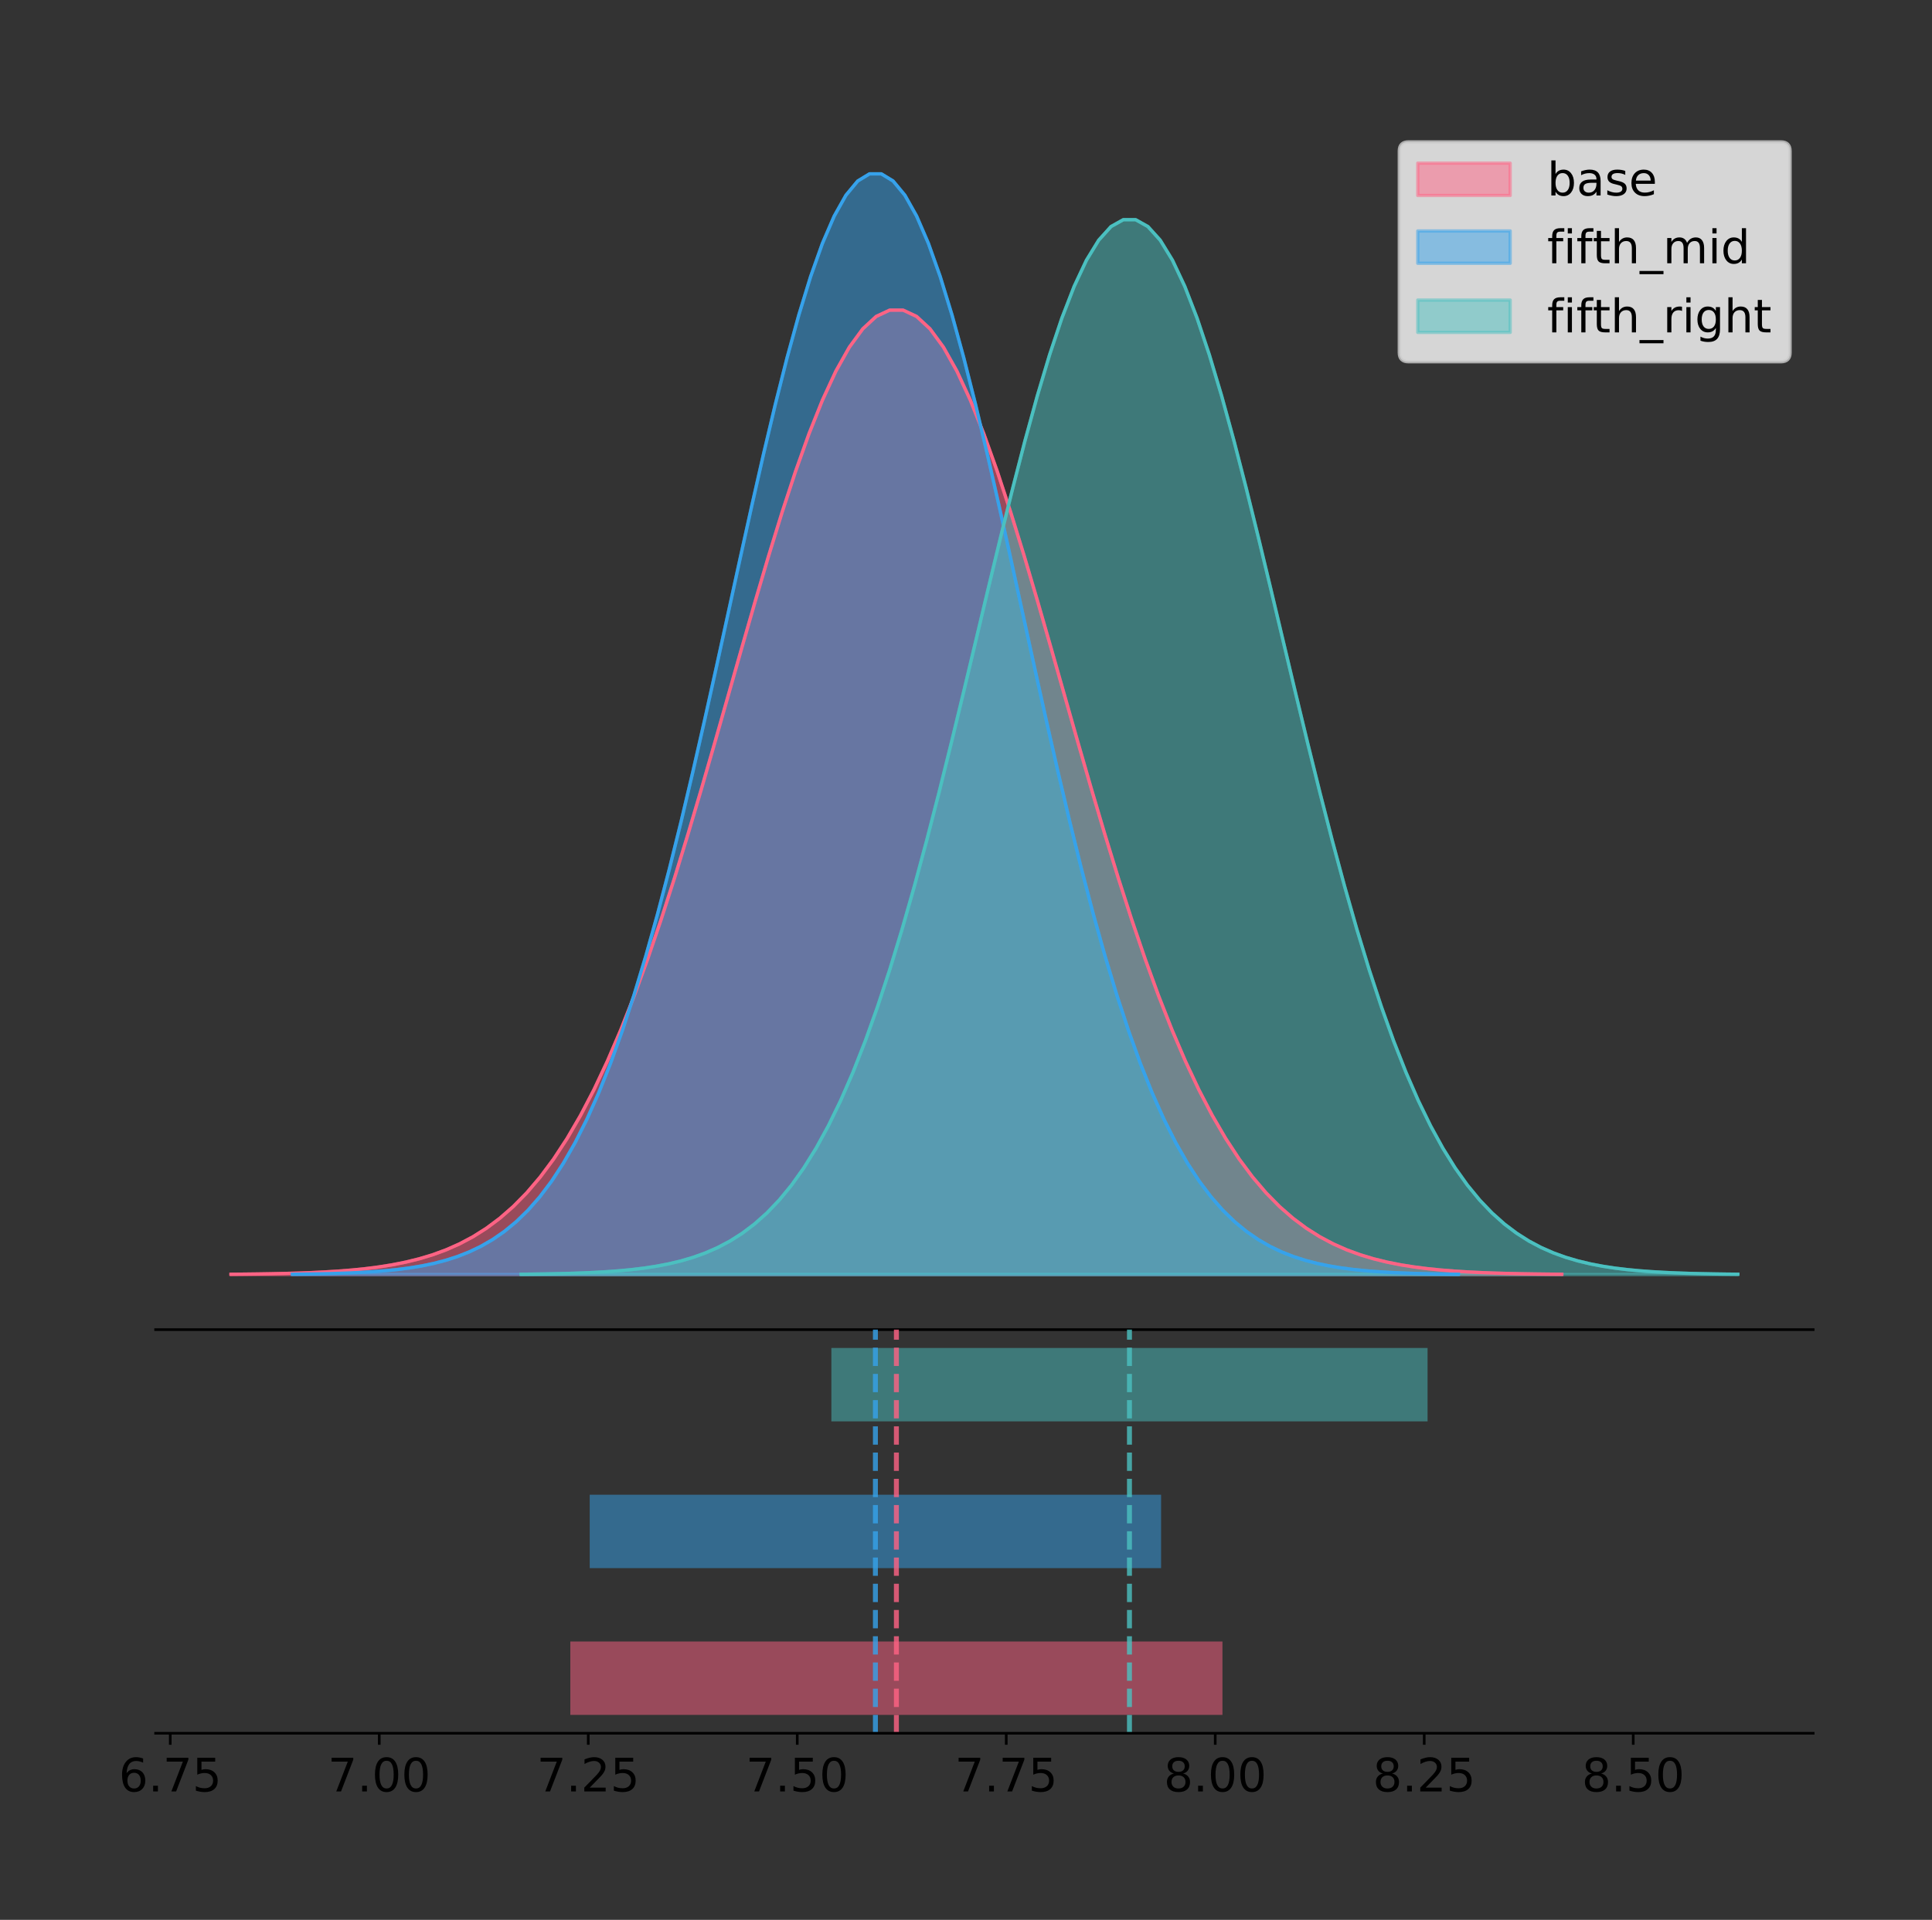<?xml version="1.0" encoding="utf-8" standalone="no"?>
<!DOCTYPE svg PUBLIC "-//W3C//DTD SVG 1.1//EN"
  "http://www.w3.org/Graphics/SVG/1.1/DTD/svg11.dtd">
<!-- Created with matplotlib (https://matplotlib.org/) -->
<svg height="581.789pt" version="1.1" viewBox="0 0 585.349 581.789" width="585.349pt" xmlns="http://www.w3.org/2000/svg" xmlns:xlink="http://www.w3.org/1999/xlink">
 <rect x="0" y="0" width="585.349" height="581.789" fill="#333333" stroke="none"/>
 <defs>
  <style type="text/css">
*{stroke-linecap:butt;stroke-linejoin:round;}
  </style>
 </defs>
 <g id="figure_1">
  <g id="patch_1">
   <path d="M 0 581.789 
L 585.349 581.789 
L 585.349 0 
L 0 0 
z
" style="fill:none;"/>
  </g>
  <g id="axes_1">
   <g id="patch_2">
    <path d="M 47.149 402.93 
L 549.349 402.93 
L 549.349 36 
L 47.149 36 
z
" style="fill:none;"/>
   </g>
   <g id="PolyCollection_1">
    <defs>
     <path d="M 69.977 -195.538 
L 69.977 -195.636 
L 74.05 -195.673 
L 78.122 -195.723 
L 82.195 -195.789 
L 86.268 -195.877 
L 90.341 -195.993 
L 94.414 -196.145 
L 98.487 -196.341 
L 102.56 -196.595 
L 106.633 -196.919 
L 110.706 -197.332 
L 114.779 -197.852 
L 118.852 -198.504 
L 122.925 -199.314 
L 126.997 -200.315 
L 131.07 -201.542 
L 135.143 -203.034 
L 139.216 -204.837 
L 143.289 -206.997 
L 147.362 -209.569 
L 151.435 -212.605 
L 155.508 -216.163 
L 159.581 -220.301 
L 163.654 -225.075 
L 167.727 -230.541 
L 171.799 -236.748 
L 175.872 -243.74 
L 179.945 -251.551 
L 184.018 -260.205 
L 188.091 -269.709 
L 192.164 -280.057 
L 196.237 -291.222 
L 200.31 -303.156 
L 204.383 -315.791 
L 208.456 -329.034 
L 212.529 -342.772 
L 216.601 -356.866 
L 220.674 -371.16 
L 224.747 -385.475 
L 228.82 -399.62 
L 232.893 -413.391 
L 236.966 -426.578 
L 241.039 -438.968 
L 245.112 -450.353 
L 249.185 -460.535 
L 253.258 -469.33 
L 257.331 -476.575 
L 261.403 -482.135 
L 265.476 -485.903 
L 269.549 -487.805 
L 273.622 -487.805 
L 277.695 -485.903 
L 281.768 -482.135 
L 285.841 -476.575 
L 289.914 -469.33 
L 293.987 -460.535 
L 298.06 -450.353 
L 302.133 -438.968 
L 306.205 -426.578 
L 310.278 -413.391 
L 314.351 -399.62 
L 318.424 -385.475 
L 322.497 -371.16 
L 326.57 -356.866 
L 330.643 -342.772 
L 334.716 -329.034 
L 338.789 -315.791 
L 342.862 -303.156 
L 346.935 -291.222 
L 351.007 -280.057 
L 355.08 -269.709 
L 359.153 -260.205 
L 363.226 -251.551 
L 367.299 -243.74 
L 371.372 -236.748 
L 375.445 -230.541 
L 379.518 -225.075 
L 383.591 -220.301 
L 387.664 -216.163 
L 391.737 -212.605 
L 395.809 -209.569 
L 399.882 -206.997 
L 403.955 -204.837 
L 408.028 -203.034 
L 412.101 -201.542 
L 416.174 -200.315 
L 420.247 -199.314 
L 424.32 -198.504 
L 428.393 -197.852 
L 432.466 -197.332 
L 436.539 -196.919 
L 440.612 -196.595 
L 444.684 -196.341 
L 448.757 -196.145 
L 452.83 -195.993 
L 456.903 -195.877 
L 460.976 -195.789 
L 465.049 -195.723 
L 469.122 -195.673 
L 473.195 -195.636 
L 473.195 -195.538 
L 473.195 -195.538 
L 469.122 -195.538 
L 465.049 -195.538 
L 460.976 -195.538 
L 456.903 -195.538 
L 452.83 -195.538 
L 448.757 -195.538 
L 444.684 -195.538 
L 440.612 -195.538 
L 436.539 -195.538 
L 432.466 -195.538 
L 428.393 -195.538 
L 424.32 -195.538 
L 420.247 -195.538 
L 416.174 -195.538 
L 412.101 -195.538 
L 408.028 -195.538 
L 403.955 -195.538 
L 399.882 -195.538 
L 395.809 -195.538 
L 391.737 -195.538 
L 387.664 -195.538 
L 383.591 -195.538 
L 379.518 -195.538 
L 375.445 -195.538 
L 371.372 -195.538 
L 367.299 -195.538 
L 363.226 -195.538 
L 359.153 -195.538 
L 355.08 -195.538 
L 351.007 -195.538 
L 346.935 -195.538 
L 342.862 -195.538 
L 338.789 -195.538 
L 334.716 -195.538 
L 330.643 -195.538 
L 326.57 -195.538 
L 322.497 -195.538 
L 318.424 -195.538 
L 314.351 -195.538 
L 310.278 -195.538 
L 306.205 -195.538 
L 302.133 -195.538 
L 298.06 -195.538 
L 293.987 -195.538 
L 289.914 -195.538 
L 285.841 -195.538 
L 281.768 -195.538 
L 277.695 -195.538 
L 273.622 -195.538 
L 269.549 -195.538 
L 265.476 -195.538 
L 261.403 -195.538 
L 257.331 -195.538 
L 253.258 -195.538 
L 249.185 -195.538 
L 245.112 -195.538 
L 241.039 -195.538 
L 236.966 -195.538 
L 232.893 -195.538 
L 228.82 -195.538 
L 224.747 -195.538 
L 220.674 -195.538 
L 216.601 -195.538 
L 212.529 -195.538 
L 208.456 -195.538 
L 204.383 -195.538 
L 200.31 -195.538 
L 196.237 -195.538 
L 192.164 -195.538 
L 188.091 -195.538 
L 184.018 -195.538 
L 179.945 -195.538 
L 175.872 -195.538 
L 171.799 -195.538 
L 167.727 -195.538 
L 163.654 -195.538 
L 159.581 -195.538 
L 155.508 -195.538 
L 151.435 -195.538 
L 147.362 -195.538 
L 143.289 -195.538 
L 139.216 -195.538 
L 135.143 -195.538 
L 131.07 -195.538 
L 126.997 -195.538 
L 122.925 -195.538 
L 118.852 -195.538 
L 114.779 -195.538 
L 110.706 -195.538 
L 106.633 -195.538 
L 102.56 -195.538 
L 98.487 -195.538 
L 94.414 -195.538 
L 90.341 -195.538 
L 86.268 -195.538 
L 82.195 -195.538 
L 78.122 -195.538 
L 74.05 -195.538 
L 69.977 -195.538 
z
" id="m5cb2f3bfec" style="stroke:#ff6384;stroke-opacity:0.5;"/>
    </defs>
    <g clip-path="url(#pbb5248eb38)">
     <use style="fill:#ff6384;fill-opacity:0.5;stroke:#ff6384;stroke-opacity:0.5;" x="0" xlink:href="#m5cb2f3bfec" y="581.789"/>
    </g>
   </g>
   <g id="PolyCollection_2">
    <defs>
     <path d="M 88.584 -195.538 
L 88.584 -195.65 
L 92.153 -195.692 
L 95.721 -195.749 
L 99.29 -195.825 
L 102.859 -195.925 
L 106.427 -196.058 
L 109.996 -196.23 
L 113.564 -196.455 
L 117.133 -196.744 
L 120.701 -197.115 
L 124.27 -197.585 
L 127.838 -198.179 
L 131.407 -198.923 
L 134.976 -199.848 
L 138.544 -200.99 
L 142.113 -202.39 
L 145.681 -204.093 
L 149.25 -206.151 
L 152.818 -208.617 
L 156.387 -211.552 
L 159.956 -215.017 
L 163.524 -219.078 
L 167.093 -223.801 
L 170.661 -229.25 
L 174.23 -235.488 
L 177.798 -242.572 
L 181.367 -250.552 
L 184.936 -259.468 
L 188.504 -269.344 
L 192.073 -280.192 
L 195.641 -292.002 
L 199.21 -304.744 
L 202.778 -318.365 
L 206.347 -332.786 
L 209.916 -347.901 
L 213.484 -363.58 
L 217.053 -379.667 
L 220.621 -395.98 
L 224.19 -412.318 
L 227.758 -428.462 
L 231.327 -444.18 
L 234.896 -459.23 
L 238.464 -473.372 
L 242.033 -486.366 
L 245.601 -497.987 
L 249.17 -508.025 
L 252.738 -516.294 
L 256.307 -522.64 
L 259.876 -526.94 
L 263.444 -529.111 
L 267.013 -529.111 
L 270.581 -526.94 
L 274.15 -522.64 
L 277.718 -516.294 
L 281.287 -508.025 
L 284.856 -497.987 
L 288.424 -486.366 
L 291.993 -473.372 
L 295.561 -459.23 
L 299.13 -444.18 
L 302.698 -428.462 
L 306.267 -412.318 
L 309.835 -395.98 
L 313.404 -379.667 
L 316.973 -363.58 
L 320.541 -347.901 
L 324.11 -332.786 
L 327.678 -318.365 
L 331.247 -304.744 
L 334.815 -292.002 
L 338.384 -280.192 
L 341.953 -269.344 
L 345.521 -259.468 
L 349.09 -250.552 
L 352.658 -242.572 
L 356.227 -235.488 
L 359.795 -229.25 
L 363.364 -223.801 
L 366.933 -219.078 
L 370.501 -215.017 
L 374.07 -211.552 
L 377.638 -208.617 
L 381.207 -206.151 
L 384.775 -204.093 
L 388.344 -202.39 
L 391.913 -200.99 
L 395.481 -199.848 
L 399.05 -198.923 
L 402.618 -198.179 
L 406.187 -197.585 
L 409.755 -197.115 
L 413.324 -196.744 
L 416.893 -196.455 
L 420.461 -196.23 
L 424.03 -196.058 
L 427.598 -195.925 
L 431.167 -195.825 
L 434.735 -195.749 
L 438.304 -195.692 
L 441.873 -195.65 
L 441.873 -195.538 
L 441.873 -195.538 
L 438.304 -195.538 
L 434.735 -195.538 
L 431.167 -195.538 
L 427.598 -195.538 
L 424.03 -195.538 
L 420.461 -195.538 
L 416.893 -195.538 
L 413.324 -195.538 
L 409.755 -195.538 
L 406.187 -195.538 
L 402.618 -195.538 
L 399.05 -195.538 
L 395.481 -195.538 
L 391.913 -195.538 
L 388.344 -195.538 
L 384.775 -195.538 
L 381.207 -195.538 
L 377.638 -195.538 
L 374.07 -195.538 
L 370.501 -195.538 
L 366.933 -195.538 
L 363.364 -195.538 
L 359.795 -195.538 
L 356.227 -195.538 
L 352.658 -195.538 
L 349.09 -195.538 
L 345.521 -195.538 
L 341.953 -195.538 
L 338.384 -195.538 
L 334.815 -195.538 
L 331.247 -195.538 
L 327.678 -195.538 
L 324.11 -195.538 
L 320.541 -195.538 
L 316.973 -195.538 
L 313.404 -195.538 
L 309.835 -195.538 
L 306.267 -195.538 
L 302.698 -195.538 
L 299.13 -195.538 
L 295.561 -195.538 
L 291.993 -195.538 
L 288.424 -195.538 
L 284.856 -195.538 
L 281.287 -195.538 
L 277.718 -195.538 
L 274.15 -195.538 
L 270.581 -195.538 
L 267.013 -195.538 
L 263.444 -195.538 
L 259.876 -195.538 
L 256.307 -195.538 
L 252.738 -195.538 
L 249.17 -195.538 
L 245.601 -195.538 
L 242.033 -195.538 
L 238.464 -195.538 
L 234.896 -195.538 
L 231.327 -195.538 
L 227.758 -195.538 
L 224.19 -195.538 
L 220.621 -195.538 
L 217.053 -195.538 
L 213.484 -195.538 
L 209.916 -195.538 
L 206.347 -195.538 
L 202.778 -195.538 
L 199.21 -195.538 
L 195.641 -195.538 
L 192.073 -195.538 
L 188.504 -195.538 
L 184.936 -195.538 
L 181.367 -195.538 
L 177.798 -195.538 
L 174.23 -195.538 
L 170.661 -195.538 
L 167.093 -195.538 
L 163.524 -195.538 
L 159.956 -195.538 
L 156.387 -195.538 
L 152.818 -195.538 
L 149.25 -195.538 
L 145.681 -195.538 
L 142.113 -195.538 
L 138.544 -195.538 
L 134.976 -195.538 
L 131.407 -195.538 
L 127.838 -195.538 
L 124.27 -195.538 
L 120.701 -195.538 
L 117.133 -195.538 
L 113.564 -195.538 
L 109.996 -195.538 
L 106.427 -195.538 
L 102.859 -195.538 
L 99.29 -195.538 
L 95.721 -195.538 
L 92.153 -195.538 
L 88.584 -195.538 
z
" id="m240e183ad6" style="stroke:#36a2eb;stroke-opacity:0.5;"/>
    </defs>
    <g clip-path="url(#pbb5248eb38)">
     <use style="fill:#36a2eb;fill-opacity:0.5;stroke:#36a2eb;stroke-opacity:0.5;" x="0" xlink:href="#m240e183ad6" y="581.789"/>
    </g>
   </g>
   <g id="PolyCollection_3">
    <defs>
     <path d="M 157.879 -195.538 
L 157.879 -195.645 
L 161.602 -195.686 
L 165.326 -195.74 
L 169.05 -195.813 
L 172.773 -195.909 
L 176.497 -196.036 
L 180.221 -196.202 
L 183.944 -196.417 
L 187.668 -196.694 
L 191.392 -197.049 
L 195.115 -197.5 
L 198.839 -198.069 
L 202.563 -198.782 
L 206.286 -199.668 
L 210.01 -200.763 
L 213.734 -202.105 
L 217.457 -203.737 
L 221.181 -205.709 
L 224.905 -208.072 
L 228.628 -210.885 
L 232.352 -214.206 
L 236.076 -218.098 
L 239.8 -222.623 
L 243.523 -227.846 
L 247.247 -233.824 
L 250.971 -240.613 
L 254.694 -248.261 
L 258.418 -256.805 
L 262.142 -266.27 
L 265.865 -276.666 
L 269.589 -287.984 
L 273.313 -300.196 
L 277.036 -313.249 
L 280.76 -327.069 
L 284.484 -341.555 
L 288.207 -356.581 
L 291.931 -371.997 
L 295.655 -387.631 
L 299.378 -403.289 
L 303.102 -418.76 
L 306.826 -433.823 
L 310.549 -448.247 
L 314.273 -461.799 
L 317.997 -474.252 
L 321.72 -485.389 
L 325.444 -495.009 
L 329.168 -502.934 
L 332.891 -509.015 
L 336.615 -513.136 
L 340.339 -515.216 
L 344.062 -515.216 
L 347.786 -513.136 
L 351.51 -509.015 
L 355.233 -502.934 
L 358.957 -495.009 
L 362.681 -485.389 
L 366.404 -474.252 
L 370.128 -461.799 
L 373.852 -448.247 
L 377.575 -433.823 
L 381.299 -418.76 
L 385.023 -403.289 
L 388.746 -387.631 
L 392.47 -371.997 
L 396.194 -356.581 
L 399.917 -341.555 
L 403.641 -327.069 
L 407.365 -313.249 
L 411.088 -300.196 
L 414.812 -287.984 
L 418.536 -276.666 
L 422.259 -266.27 
L 425.983 -256.805 
L 429.707 -248.261 
L 433.43 -240.613 
L 437.154 -233.824 
L 440.878 -227.846 
L 444.601 -222.623 
L 448.325 -218.098 
L 452.049 -214.206 
L 455.772 -210.885 
L 459.496 -208.072 
L 463.22 -205.709 
L 466.943 -203.737 
L 470.667 -202.105 
L 474.391 -200.763 
L 478.114 -199.668 
L 481.838 -198.782 
L 485.562 -198.069 
L 489.285 -197.5 
L 493.009 -197.049 
L 496.733 -196.694 
L 500.456 -196.417 
L 504.18 -196.202 
L 507.904 -196.036 
L 511.627 -195.909 
L 515.351 -195.813 
L 519.075 -195.74 
L 522.798 -195.686 
L 526.522 -195.645 
L 526.522 -195.538 
L 526.522 -195.538 
L 522.798 -195.538 
L 519.075 -195.538 
L 515.351 -195.538 
L 511.627 -195.538 
L 507.904 -195.538 
L 504.18 -195.538 
L 500.456 -195.538 
L 496.733 -195.538 
L 493.009 -195.538 
L 489.285 -195.538 
L 485.562 -195.538 
L 481.838 -195.538 
L 478.114 -195.538 
L 474.391 -195.538 
L 470.667 -195.538 
L 466.943 -195.538 
L 463.22 -195.538 
L 459.496 -195.538 
L 455.772 -195.538 
L 452.049 -195.538 
L 448.325 -195.538 
L 444.601 -195.538 
L 440.878 -195.538 
L 437.154 -195.538 
L 433.43 -195.538 
L 429.707 -195.538 
L 425.983 -195.538 
L 422.259 -195.538 
L 418.536 -195.538 
L 414.812 -195.538 
L 411.088 -195.538 
L 407.365 -195.538 
L 403.641 -195.538 
L 399.917 -195.538 
L 396.194 -195.538 
L 392.47 -195.538 
L 388.746 -195.538 
L 385.023 -195.538 
L 381.299 -195.538 
L 377.575 -195.538 
L 373.852 -195.538 
L 370.128 -195.538 
L 366.404 -195.538 
L 362.681 -195.538 
L 358.957 -195.538 
L 355.233 -195.538 
L 351.51 -195.538 
L 347.786 -195.538 
L 344.062 -195.538 
L 340.339 -195.538 
L 336.615 -195.538 
L 332.891 -195.538 
L 329.168 -195.538 
L 325.444 -195.538 
L 321.72 -195.538 
L 317.997 -195.538 
L 314.273 -195.538 
L 310.549 -195.538 
L 306.826 -195.538 
L 303.102 -195.538 
L 299.378 -195.538 
L 295.655 -195.538 
L 291.931 -195.538 
L 288.207 -195.538 
L 284.484 -195.538 
L 280.76 -195.538 
L 277.036 -195.538 
L 273.313 -195.538 
L 269.589 -195.538 
L 265.865 -195.538 
L 262.142 -195.538 
L 258.418 -195.538 
L 254.694 -195.538 
L 250.971 -195.538 
L 247.247 -195.538 
L 243.523 -195.538 
L 239.8 -195.538 
L 236.076 -195.538 
L 232.352 -195.538 
L 228.628 -195.538 
L 224.905 -195.538 
L 221.181 -195.538 
L 217.457 -195.538 
L 213.734 -195.538 
L 210.01 -195.538 
L 206.286 -195.538 
L 202.563 -195.538 
L 198.839 -195.538 
L 195.115 -195.538 
L 191.392 -195.538 
L 187.668 -195.538 
L 183.944 -195.538 
L 180.221 -195.538 
L 176.497 -195.538 
L 172.773 -195.538 
L 169.05 -195.538 
L 165.326 -195.538 
L 161.602 -195.538 
L 157.879 -195.538 
z
" id="md7238bd9eb" style="stroke:#4bc0c0;stroke-opacity:0.5;"/>
    </defs>
    <g clip-path="url(#pbb5248eb38)">
     <use style="fill:#4bc0c0;fill-opacity:0.5;stroke:#4bc0c0;stroke-opacity:0.5;" x="0" xlink:href="#md7238bd9eb" y="581.789"/>
    </g>
   </g>
   <g id="line2d_1">
    <path clip-path="url(#pbb5248eb38)" d="M 69.977 386.153 
L 74.05 386.116 
L 78.122 386.066 
L 82.195 386 
L 86.268 385.912 
L 90.341 385.796 
L 94.414 385.645 
L 98.487 385.448 
L 102.56 385.194 
L 106.633 384.87 
L 110.706 384.458 
L 114.779 383.937 
L 118.852 383.286 
L 122.925 382.475 
L 126.997 381.474 
L 131.07 380.248 
L 135.143 378.755 
L 139.216 376.953 
L 143.289 374.792 
L 147.362 372.221 
L 151.435 369.184 
L 155.508 365.626 
L 159.581 361.488 
L 163.654 356.714 
L 167.727 351.248 
L 171.799 345.041 
L 175.872 338.049 
L 179.945 330.238 
L 184.018 321.584 
L 188.091 312.08 
L 192.164 301.732 
L 196.237 290.568 
L 200.31 278.634 
L 204.383 265.999 
L 208.456 252.755 
L 212.529 239.017 
L 216.601 224.923 
L 220.674 210.63 
L 224.747 196.315 
L 228.82 182.17 
L 232.893 168.398 
L 236.966 155.212 
L 241.039 142.821 
L 245.112 131.436 
L 249.185 121.254 
L 253.258 112.459 
L 257.331 105.214 
L 261.403 99.654 
L 265.476 95.887 
L 269.549 93.984 
L 273.622 93.984 
L 277.695 95.887 
L 281.768 99.654 
L 285.841 105.214 
L 289.914 112.459 
L 293.987 121.254 
L 298.06 131.436 
L 302.133 142.821 
L 306.205 155.212 
L 310.278 168.398 
L 314.351 182.17 
L 318.424 196.315 
L 322.497 210.63 
L 326.57 224.923 
L 330.643 239.017 
L 334.716 252.755 
L 338.789 265.999 
L 342.862 278.634 
L 346.935 290.568 
L 351.007 301.732 
L 355.08 312.08 
L 359.153 321.584 
L 363.226 330.238 
L 367.299 338.049 
L 371.372 345.041 
L 375.445 351.248 
L 379.518 356.714 
L 383.591 361.488 
L 387.664 365.626 
L 391.737 369.184 
L 395.809 372.221 
L 399.882 374.792 
L 403.955 376.953 
L 408.028 378.755 
L 412.101 380.248 
L 416.174 381.474 
L 420.247 382.475 
L 424.32 383.286 
L 428.393 383.937 
L 432.466 384.458 
L 436.539 384.87 
L 440.612 385.194 
L 444.684 385.448 
L 448.757 385.645 
L 452.83 385.796 
L 456.903 385.912 
L 460.976 386 
L 465.049 386.066 
L 469.122 386.116 
L 473.195 386.153 
" style="fill:none;stroke:#ff6384;stroke-linecap:square;"/>
   </g>
   <g id="line2d_2">
    <path clip-path="url(#pbb5248eb38)" d="M 88.584 386.139 
L 92.153 386.097 
L 95.721 386.04 
L 99.29 385.965 
L 102.859 385.864 
L 106.427 385.732 
L 109.996 385.559 
L 113.564 385.334 
L 117.133 385.045 
L 120.701 384.675 
L 124.27 384.204 
L 127.838 383.61 
L 131.407 382.867 
L 134.976 381.941 
L 138.544 380.799 
L 142.113 379.399 
L 145.681 377.696 
L 149.25 375.639 
L 152.818 373.172 
L 156.387 370.238 
L 159.956 366.772 
L 163.524 362.711 
L 167.093 357.989 
L 170.661 352.539 
L 174.23 346.301 
L 177.798 339.217 
L 181.367 331.237 
L 184.936 322.322 
L 188.504 312.445 
L 192.073 301.597 
L 195.641 289.787 
L 199.21 277.045 
L 202.778 263.424 
L 206.347 249.004 
L 209.916 233.888 
L 213.484 218.209 
L 217.053 202.123 
L 220.621 185.809 
L 224.19 169.471 
L 227.758 153.327 
L 231.327 137.61 
L 234.896 122.559 
L 238.464 108.418 
L 242.033 95.423 
L 245.601 83.803 
L 249.17 73.765 
L 252.738 65.495 
L 256.307 59.15 
L 259.876 54.85 
L 263.444 52.679 
L 267.013 52.679 
L 270.581 54.85 
L 274.15 59.15 
L 277.718 65.495 
L 281.287 73.765 
L 284.856 83.803 
L 288.424 95.423 
L 291.993 108.418 
L 295.561 122.559 
L 299.13 137.61 
L 302.698 153.327 
L 306.267 169.471 
L 309.835 185.809 
L 313.404 202.123 
L 316.973 218.209 
L 320.541 233.888 
L 324.11 249.004 
L 327.678 263.424 
L 331.247 277.045 
L 334.815 289.787 
L 338.384 301.597 
L 341.953 312.445 
L 345.521 322.322 
L 349.09 331.237 
L 352.658 339.217 
L 356.227 346.301 
L 359.795 352.539 
L 363.364 357.989 
L 366.933 362.711 
L 370.501 366.772 
L 374.07 370.238 
L 377.638 373.172 
L 381.207 375.639 
L 384.775 377.696 
L 388.344 379.399 
L 391.913 380.799 
L 395.481 381.941 
L 399.05 382.867 
L 402.618 383.61 
L 406.187 384.204 
L 409.755 384.675 
L 413.324 385.045 
L 416.893 385.334 
L 420.461 385.559 
L 424.03 385.732 
L 427.598 385.864 
L 431.167 385.965 
L 434.735 386.04 
L 438.304 386.097 
L 441.873 386.139 
" style="fill:none;stroke:#36a2eb;stroke-linecap:square;"/>
   </g>
   <g id="line2d_3">
    <path clip-path="url(#pbb5248eb38)" d="M 157.879 386.144 
L 161.602 386.104 
L 165.326 386.049 
L 169.05 385.977 
L 172.773 385.88 
L 176.497 385.753 
L 180.221 385.588 
L 183.944 385.373 
L 187.668 385.095 
L 191.392 384.74 
L 195.115 384.289 
L 198.839 383.72 
L 202.563 383.008 
L 206.286 382.121 
L 210.01 381.026 
L 213.734 379.685 
L 217.457 378.052 
L 221.181 376.081 
L 224.905 373.717 
L 228.628 370.905 
L 232.352 367.584 
L 236.076 363.692 
L 239.8 359.166 
L 243.523 353.944 
L 247.247 347.965 
L 250.971 341.176 
L 254.694 333.528 
L 258.418 324.984 
L 262.142 315.519 
L 265.865 305.123 
L 269.589 293.805 
L 273.313 281.594 
L 277.036 268.54 
L 280.76 254.72 
L 284.484 240.235 
L 288.207 225.208 
L 291.931 209.792 
L 295.655 194.158 
L 299.378 178.501 
L 303.102 163.029 
L 306.826 147.966 
L 310.549 133.543 
L 314.273 119.99 
L 317.997 107.537 
L 321.72 96.401 
L 325.444 86.781 
L 329.168 78.856 
L 332.891 72.774 
L 336.615 68.654 
L 340.339 66.573 
L 344.062 66.573 
L 347.786 68.654 
L 351.51 72.774 
L 355.233 78.856 
L 358.957 86.781 
L 362.681 96.401 
L 366.404 107.537 
L 370.128 119.99 
L 373.852 133.543 
L 377.575 147.966 
L 381.299 163.029 
L 385.023 178.501 
L 388.746 194.158 
L 392.47 209.792 
L 396.194 225.208 
L 399.917 240.235 
L 403.641 254.72 
L 407.365 268.54 
L 411.088 281.594 
L 414.812 293.805 
L 418.536 305.123 
L 422.259 315.519 
L 425.983 324.984 
L 429.707 333.528 
L 433.43 341.176 
L 437.154 347.965 
L 440.878 353.944 
L 444.601 359.166 
L 448.325 363.692 
L 452.049 367.584 
L 455.772 370.905 
L 459.496 373.717 
L 463.22 376.081 
L 466.943 378.052 
L 470.667 379.685 
L 474.391 381.026 
L 478.114 382.121 
L 481.838 383.008 
L 485.562 383.72 
L 489.285 384.289 
L 493.009 384.74 
L 496.733 385.095 
L 500.456 385.373 
L 504.18 385.588 
L 507.904 385.753 
L 511.627 385.88 
L 515.351 385.977 
L 519.075 386.049 
L 522.798 386.104 
L 526.522 386.144 
" style="fill:none;stroke:#4bc0c0;stroke-linecap:square;"/>
   </g>
   <g id="patch_3">
    <path d="M 47.149 402.93 
L 549.349 402.93 
" style="fill:none;stroke:#000000;stroke-linecap:square;stroke-linejoin:miter;stroke-width:0.8;"/>
   </g>
   <g id="legend_1">
    <g id="patch_4">
     <path d="M 426.751 109.627 
L 539.549 109.627 
Q 542.349 109.627 542.349 106.827 
L 542.349 45.8 
Q 542.349 43 539.549 43 
L 426.751 43 
Q 423.951 43 423.951 45.8 
L 423.951 106.827 
Q 423.951 109.627 426.751 109.627 
z
" style="fill:#ffffff;opacity:0.8;stroke:#cccccc;stroke-linejoin:miter;"/>
    </g>
    <g id="patch_5">
     <path d="M 429.551 59.238 
L 457.551 59.238 
L 457.551 49.438 
L 429.551 49.438 
z
" style="fill:#ff6384;opacity:0.5;stroke:#ff6384;stroke-linejoin:miter;"/>
    </g>
    <g id="text_1">
     <!-- base -->
     <defs>
      <path d="M 48.688 27.297 
Q 48.688 37.203 44.609 42.844 
Q 40.531 48.484 33.406 48.484 
Q 26.266 48.484 22.188 42.844 
Q 18.109 37.203 18.109 27.297 
Q 18.109 17.391 22.188 11.75 
Q 26.266 6.109 33.406 6.109 
Q 40.531 6.109 44.609 11.75 
Q 48.688 17.391 48.688 27.297 
z
M 18.109 46.391 
Q 20.953 51.266 25.266 53.625 
Q 29.594 56 35.594 56 
Q 45.562 56 51.781 48.094 
Q 58.016 40.188 58.016 27.297 
Q 58.016 14.406 51.781 6.484 
Q 45.562 -1.422 35.594 -1.422 
Q 29.594 -1.422 25.266 0.953 
Q 20.953 3.328 18.109 8.203 
L 18.109 0 
L 9.078 0 
L 9.078 75.984 
L 18.109 75.984 
z
" id="DejaVuSans-98"/>
      <path d="M 34.281 27.484 
Q 23.391 27.484 19.188 25 
Q 14.984 22.516 14.984 16.5 
Q 14.984 11.719 18.141 8.906 
Q 21.297 6.109 26.703 6.109 
Q 34.188 6.109 38.703 11.406 
Q 43.219 16.703 43.219 25.484 
L 43.219 27.484 
z
M 52.203 31.203 
L 52.203 0 
L 43.219 0 
L 43.219 8.297 
Q 40.141 3.328 35.547 0.953 
Q 30.953 -1.422 24.312 -1.422 
Q 15.922 -1.422 10.953 3.297 
Q 6 8.016 6 15.922 
Q 6 25.141 12.172 29.828 
Q 18.359 34.516 30.609 34.516 
L 43.219 34.516 
L 43.219 35.406 
Q 43.219 41.609 39.141 45 
Q 35.062 48.391 27.688 48.391 
Q 23 48.391 18.547 47.266 
Q 14.109 46.141 10.016 43.891 
L 10.016 52.203 
Q 14.938 54.109 19.578 55.047 
Q 24.219 56 28.609 56 
Q 40.484 56 46.344 49.844 
Q 52.203 43.703 52.203 31.203 
z
" id="DejaVuSans-97"/>
      <path d="M 44.281 53.078 
L 44.281 44.578 
Q 40.484 46.531 36.375 47.5 
Q 32.281 48.484 27.875 48.484 
Q 21.188 48.484 17.844 46.438 
Q 14.5 44.391 14.5 40.281 
Q 14.5 37.156 16.891 35.375 
Q 19.281 33.594 26.516 31.984 
L 29.594 31.297 
Q 39.156 29.25 43.188 25.516 
Q 47.219 21.781 47.219 15.094 
Q 47.219 7.469 41.188 3.016 
Q 35.156 -1.422 24.609 -1.422 
Q 20.219 -1.422 15.453 -0.562 
Q 10.688 0.297 5.422 2 
L 5.422 11.281 
Q 10.406 8.688 15.234 7.391 
Q 20.062 6.109 24.812 6.109 
Q 31.156 6.109 34.562 8.281 
Q 37.984 10.453 37.984 14.406 
Q 37.984 18.062 35.516 20.016 
Q 33.062 21.969 24.703 23.781 
L 21.578 24.516 
Q 13.234 26.266 9.516 29.906 
Q 5.812 33.547 5.812 39.891 
Q 5.812 47.609 11.281 51.797 
Q 16.75 56 26.812 56 
Q 31.781 56 36.172 55.266 
Q 40.578 54.547 44.281 53.078 
z
" id="DejaVuSans-115"/>
      <path d="M 56.203 29.594 
L 56.203 25.203 
L 14.891 25.203 
Q 15.484 15.922 20.484 11.062 
Q 25.484 6.203 34.422 6.203 
Q 39.594 6.203 44.453 7.469 
Q 49.312 8.734 54.109 11.281 
L 54.109 2.781 
Q 49.266 0.734 44.188 -0.344 
Q 39.109 -1.422 33.891 -1.422 
Q 20.797 -1.422 13.156 6.188 
Q 5.516 13.812 5.516 26.812 
Q 5.516 40.234 12.766 48.109 
Q 20.016 56 32.328 56 
Q 43.359 56 49.781 48.891 
Q 56.203 41.797 56.203 29.594 
z
M 47.219 32.234 
Q 47.125 39.594 43.094 43.984 
Q 39.062 48.391 32.422 48.391 
Q 24.906 48.391 20.391 44.141 
Q 15.875 39.891 15.188 32.172 
z
" id="DejaVuSans-101"/>
     </defs>
     <g transform="translate(468.751 59.238)scale(0.14 -0.14)">
      <use xlink:href="#DejaVuSans-98"/>
      <use x="63.477" xlink:href="#DejaVuSans-97"/>
      <use x="124.756" xlink:href="#DejaVuSans-115"/>
      <use x="176.855" xlink:href="#DejaVuSans-101"/>
     </g>
    </g>
    <g id="patch_6">
     <path d="M 429.551 79.787 
L 457.551 79.787 
L 457.551 69.987 
L 429.551 69.987 
z
" style="fill:#36a2eb;opacity:0.5;stroke:#36a2eb;stroke-linejoin:miter;"/>
    </g>
    <g id="text_2">
     <!-- fifth_mid -->
     <defs>
      <path d="M 37.109 75.984 
L 37.109 68.5 
L 28.516 68.5 
Q 23.688 68.5 21.797 66.547 
Q 19.922 64.594 19.922 59.516 
L 19.922 54.688 
L 34.719 54.688 
L 34.719 47.703 
L 19.922 47.703 
L 19.922 0 
L 10.891 0 
L 10.891 47.703 
L 2.297 47.703 
L 2.297 54.688 
L 10.891 54.688 
L 10.891 58.5 
Q 10.891 67.625 15.141 71.797 
Q 19.391 75.984 28.609 75.984 
z
" id="DejaVuSans-102"/>
      <path d="M 9.422 54.688 
L 18.406 54.688 
L 18.406 0 
L 9.422 0 
z
M 9.422 75.984 
L 18.406 75.984 
L 18.406 64.594 
L 9.422 64.594 
z
" id="DejaVuSans-105"/>
      <path d="M 18.312 70.219 
L 18.312 54.688 
L 36.812 54.688 
L 36.812 47.703 
L 18.312 47.703 
L 18.312 18.016 
Q 18.312 11.328 20.141 9.422 
Q 21.969 7.516 27.594 7.516 
L 36.812 7.516 
L 36.812 0 
L 27.594 0 
Q 17.188 0 13.234 3.875 
Q 9.281 7.766 9.281 18.016 
L 9.281 47.703 
L 2.688 47.703 
L 2.688 54.688 
L 9.281 54.688 
L 9.281 70.219 
z
" id="DejaVuSans-116"/>
      <path d="M 54.891 33.016 
L 54.891 0 
L 45.906 0 
L 45.906 32.719 
Q 45.906 40.484 42.875 44.328 
Q 39.844 48.188 33.797 48.188 
Q 26.516 48.188 22.312 43.547 
Q 18.109 38.922 18.109 30.906 
L 18.109 0 
L 9.078 0 
L 9.078 75.984 
L 18.109 75.984 
L 18.109 46.188 
Q 21.344 51.125 25.703 53.562 
Q 30.078 56 35.797 56 
Q 45.219 56 50.047 50.172 
Q 54.891 44.344 54.891 33.016 
z
" id="DejaVuSans-104"/>
      <path d="M 50.984 -16.609 
L 50.984 -23.578 
L -0.984 -23.578 
L -0.984 -16.609 
z
" id="DejaVuSans-95"/>
      <path d="M 52 44.188 
Q 55.375 50.25 60.062 53.125 
Q 64.75 56 71.094 56 
Q 79.641 56 84.281 50.016 
Q 88.922 44.047 88.922 33.016 
L 88.922 0 
L 79.891 0 
L 79.891 32.719 
Q 79.891 40.578 77.094 44.375 
Q 74.312 48.188 68.609 48.188 
Q 61.625 48.188 57.562 43.547 
Q 53.516 38.922 53.516 30.906 
L 53.516 0 
L 44.484 0 
L 44.484 32.719 
Q 44.484 40.625 41.703 44.406 
Q 38.922 48.188 33.109 48.188 
Q 26.219 48.188 22.156 43.531 
Q 18.109 38.875 18.109 30.906 
L 18.109 0 
L 9.078 0 
L 9.078 54.688 
L 18.109 54.688 
L 18.109 46.188 
Q 21.188 51.219 25.484 53.609 
Q 29.781 56 35.688 56 
Q 41.656 56 45.828 52.969 
Q 50 49.953 52 44.188 
z
" id="DejaVuSans-109"/>
      <path d="M 45.406 46.391 
L 45.406 75.984 
L 54.391 75.984 
L 54.391 0 
L 45.406 0 
L 45.406 8.203 
Q 42.578 3.328 38.25 0.953 
Q 33.938 -1.422 27.875 -1.422 
Q 17.969 -1.422 11.734 6.484 
Q 5.516 14.406 5.516 27.297 
Q 5.516 40.188 11.734 48.094 
Q 17.969 56 27.875 56 
Q 33.938 56 38.25 53.625 
Q 42.578 51.266 45.406 46.391 
z
M 14.797 27.297 
Q 14.797 17.391 18.875 11.75 
Q 22.953 6.109 30.078 6.109 
Q 37.203 6.109 41.297 11.75 
Q 45.406 17.391 45.406 27.297 
Q 45.406 37.203 41.297 42.844 
Q 37.203 48.484 30.078 48.484 
Q 22.953 48.484 18.875 42.844 
Q 14.797 37.203 14.797 27.297 
z
" id="DejaVuSans-100"/>
     </defs>
     <g transform="translate(468.751 79.787)scale(0.14 -0.14)">
      <use xlink:href="#DejaVuSans-102"/>
      <use x="35.205" xlink:href="#DejaVuSans-105"/>
      <use x="62.988" xlink:href="#DejaVuSans-102"/>
      <use x="98.178" xlink:href="#DejaVuSans-116"/>
      <use x="137.387" xlink:href="#DejaVuSans-104"/>
      <use x="200.766" xlink:href="#DejaVuSans-95"/>
      <use x="250.766" xlink:href="#DejaVuSans-109"/>
      <use x="348.178" xlink:href="#DejaVuSans-105"/>
      <use x="375.961" xlink:href="#DejaVuSans-100"/>
     </g>
    </g>
    <g id="patch_7">
     <path d="M 429.551 100.726 
L 457.551 100.726 
L 457.551 90.926 
L 429.551 90.926 
z
" style="fill:#4bc0c0;opacity:0.5;stroke:#4bc0c0;stroke-linejoin:miter;"/>
    </g>
    <g id="text_3">
     <!-- fifth_right -->
     <defs>
      <path d="M 41.109 46.297 
Q 39.594 47.172 37.812 47.578 
Q 36.031 48 33.891 48 
Q 26.266 48 22.188 43.047 
Q 18.109 38.094 18.109 28.812 
L 18.109 0 
L 9.078 0 
L 9.078 54.688 
L 18.109 54.688 
L 18.109 46.188 
Q 20.953 51.172 25.484 53.578 
Q 30.031 56 36.531 56 
Q 37.453 56 38.578 55.875 
Q 39.703 55.766 41.062 55.516 
z
" id="DejaVuSans-114"/>
      <path d="M 45.406 27.984 
Q 45.406 37.75 41.375 43.109 
Q 37.359 48.484 30.078 48.484 
Q 22.859 48.484 18.828 43.109 
Q 14.797 37.75 14.797 27.984 
Q 14.797 18.266 18.828 12.891 
Q 22.859 7.516 30.078 7.516 
Q 37.359 7.516 41.375 12.891 
Q 45.406 18.266 45.406 27.984 
z
M 54.391 6.781 
Q 54.391 -7.172 48.188 -13.984 
Q 42 -20.797 29.203 -20.797 
Q 24.469 -20.797 20.266 -20.094 
Q 16.062 -19.391 12.109 -17.922 
L 12.109 -9.188 
Q 16.062 -11.328 19.922 -12.344 
Q 23.781 -13.375 27.781 -13.375 
Q 36.625 -13.375 41.016 -8.766 
Q 45.406 -4.156 45.406 5.172 
L 45.406 9.625 
Q 42.625 4.781 38.281 2.391 
Q 33.938 0 27.875 0 
Q 17.828 0 11.672 7.656 
Q 5.516 15.328 5.516 27.984 
Q 5.516 40.672 11.672 48.328 
Q 17.828 56 27.875 56 
Q 33.938 56 38.281 53.609 
Q 42.625 51.219 45.406 46.391 
L 45.406 54.688 
L 54.391 54.688 
z
" id="DejaVuSans-103"/>
     </defs>
     <g transform="translate(468.751 100.726)scale(0.14 -0.14)">
      <use xlink:href="#DejaVuSans-102"/>
      <use x="35.205" xlink:href="#DejaVuSans-105"/>
      <use x="62.988" xlink:href="#DejaVuSans-102"/>
      <use x="98.178" xlink:href="#DejaVuSans-116"/>
      <use x="137.387" xlink:href="#DejaVuSans-104"/>
      <use x="200.766" xlink:href="#DejaVuSans-95"/>
      <use x="250.766" xlink:href="#DejaVuSans-114"/>
      <use x="291.879" xlink:href="#DejaVuSans-105"/>
      <use x="319.662" xlink:href="#DejaVuSans-103"/>
      <use x="383.139" xlink:href="#DejaVuSans-104"/>
      <use x="446.518" xlink:href="#DejaVuSans-116"/>
     </g>
    </g>
   </g>
  </g>
  <g id="axes_2">
   <g id="patch_8">
    <path d="M 47.149 525.24 
L 549.349 525.24 
L 549.349 402.93 
L 47.149 402.93 
z
" style="fill:none;"/>
   </g>
   <g id="patch_9">
    <path clip-path="url(#pbf277de7ca)" d="M 172.797 519.68 
L 370.374 519.68 
L 370.374 497.442 
L 172.797 497.442 
z
" style="fill:#ff6384;opacity:0.5;"/>
   </g>
   <g id="patch_10">
    <path clip-path="url(#pbf277de7ca)" d="M 178.673 475.204 
L 351.784 475.204 
L 351.784 452.966 
L 178.673 452.966 
z
" style="fill:#36a2eb;opacity:0.5;"/>
   </g>
   <g id="patch_11">
    <path clip-path="url(#pbf277de7ca)" d="M 251.883 430.728 
L 432.518 430.728 
L 432.518 408.49 
L 251.883 408.49 
z
" style="fill:#4bc0c0;opacity:0.5;"/>
   </g>
   <g id="matplotlib.axis_1">
    <g id="xtick_1">
     <g id="line2d_4">
      <defs>
       <path d="M 0 0 
L 0 3.5 
" id="m1af5a388c0" style="stroke:#000000;stroke-width:0.8;"/>
      </defs>
      <g>
       <use style="stroke:#000000;stroke-width:0.8;" x="51.586" xlink:href="#m1af5a388c0" y="525.24"/>
      </g>
     </g>
     <g id="text_4">
      <!-- 6.75 -->
      <defs>
       <path d="M 33.016 40.375 
Q 26.375 40.375 22.484 35.828 
Q 18.609 31.297 18.609 23.391 
Q 18.609 15.531 22.484 10.953 
Q 26.375 6.391 33.016 6.391 
Q 39.656 6.391 43.531 10.953 
Q 47.406 15.531 47.406 23.391 
Q 47.406 31.297 43.531 35.828 
Q 39.656 40.375 33.016 40.375 
z
M 52.594 71.297 
L 52.594 62.312 
Q 48.875 64.062 45.094 64.984 
Q 41.312 65.922 37.594 65.922 
Q 27.828 65.922 22.672 59.328 
Q 17.531 52.734 16.797 39.406 
Q 19.672 43.656 24.016 45.922 
Q 28.375 48.188 33.594 48.188 
Q 44.578 48.188 50.953 41.516 
Q 57.328 34.859 57.328 23.391 
Q 57.328 12.156 50.688 5.359 
Q 44.047 -1.422 33.016 -1.422 
Q 20.359 -1.422 13.672 8.266 
Q 6.984 17.969 6.984 36.375 
Q 6.984 53.656 15.188 63.938 
Q 23.391 74.219 37.203 74.219 
Q 40.922 74.219 44.703 73.484 
Q 48.484 72.75 52.594 71.297 
z
" id="DejaVuSans-54"/>
       <path d="M 10.688 12.406 
L 21 12.406 
L 21 0 
L 10.688 0 
z
" id="DejaVuSans-46"/>
       <path d="M 8.203 72.906 
L 55.078 72.906 
L 55.078 68.703 
L 28.609 0 
L 18.312 0 
L 43.219 64.594 
L 8.203 64.594 
z
" id="DejaVuSans-55"/>
       <path d="M 10.797 72.906 
L 49.516 72.906 
L 49.516 64.594 
L 19.828 64.594 
L 19.828 46.734 
Q 21.969 47.469 24.109 47.828 
Q 26.266 48.188 28.422 48.188 
Q 40.625 48.188 47.75 41.5 
Q 54.891 34.812 54.891 23.391 
Q 54.891 11.625 47.562 5.094 
Q 40.234 -1.422 26.906 -1.422 
Q 22.312 -1.422 17.547 -0.641 
Q 12.797 0.141 7.719 1.703 
L 7.719 11.625 
Q 12.109 9.234 16.797 8.062 
Q 21.484 6.891 26.703 6.891 
Q 35.156 6.891 40.078 11.328 
Q 45.016 15.766 45.016 23.391 
Q 45.016 31 40.078 35.438 
Q 35.156 39.891 26.703 39.891 
Q 22.75 39.891 18.812 39.016 
Q 14.891 38.141 10.797 36.281 
z
" id="DejaVuSans-53"/>
      </defs>
      <g transform="translate(36 542.878)scale(0.14 -0.14)">
       <use xlink:href="#DejaVuSans-54"/>
       <use x="63.623" xlink:href="#DejaVuSans-46"/>
       <use x="95.41" xlink:href="#DejaVuSans-55"/>
       <use x="159.033" xlink:href="#DejaVuSans-53"/>
      </g>
     </g>
    </g>
    <g id="xtick_2">
     <g id="line2d_5">
      <g>
       <use style="stroke:#000000;stroke-width:0.8;" x="114.906" xlink:href="#m1af5a388c0" y="525.24"/>
      </g>
     </g>
     <g id="text_5">
      <!-- 7.00 -->
      <defs>
       <path d="M 31.781 66.406 
Q 24.172 66.406 20.328 58.906 
Q 16.5 51.422 16.5 36.375 
Q 16.5 21.391 20.328 13.891 
Q 24.172 6.391 31.781 6.391 
Q 39.453 6.391 43.281 13.891 
Q 47.125 21.391 47.125 36.375 
Q 47.125 51.422 43.281 58.906 
Q 39.453 66.406 31.781 66.406 
z
M 31.781 74.219 
Q 44.047 74.219 50.516 64.516 
Q 56.984 54.828 56.984 36.375 
Q 56.984 17.969 50.516 8.266 
Q 44.047 -1.422 31.781 -1.422 
Q 19.531 -1.422 13.062 8.266 
Q 6.594 17.969 6.594 36.375 
Q 6.594 54.828 13.062 64.516 
Q 19.531 74.219 31.781 74.219 
z
" id="DejaVuSans-48"/>
      </defs>
      <g transform="translate(99.32 542.878)scale(0.14 -0.14)">
       <use xlink:href="#DejaVuSans-55"/>
       <use x="63.623" xlink:href="#DejaVuSans-46"/>
       <use x="95.41" xlink:href="#DejaVuSans-48"/>
       <use x="159.033" xlink:href="#DejaVuSans-48"/>
      </g>
     </g>
    </g>
    <g id="xtick_3">
     <g id="line2d_6">
      <g>
       <use style="stroke:#000000;stroke-width:0.8;" x="178.226" xlink:href="#m1af5a388c0" y="525.24"/>
      </g>
     </g>
     <g id="text_6">
      <!-- 7.25 -->
      <defs>
       <path d="M 19.188 8.297 
L 53.609 8.297 
L 53.609 0 
L 7.328 0 
L 7.328 8.297 
Q 12.938 14.109 22.625 23.891 
Q 32.328 33.688 34.812 36.531 
Q 39.547 41.844 41.422 45.531 
Q 43.312 49.219 43.312 52.781 
Q 43.312 58.594 39.234 62.25 
Q 35.156 65.922 28.609 65.922 
Q 23.969 65.922 18.812 64.312 
Q 13.672 62.703 7.812 59.422 
L 7.812 69.391 
Q 13.766 71.781 18.938 73 
Q 24.125 74.219 28.422 74.219 
Q 39.75 74.219 46.484 68.547 
Q 53.219 62.891 53.219 53.422 
Q 53.219 48.922 51.531 44.891 
Q 49.859 40.875 45.406 35.406 
Q 44.188 33.984 37.641 27.219 
Q 31.109 20.453 19.188 8.297 
z
" id="DejaVuSans-50"/>
      </defs>
      <g transform="translate(162.64 542.878)scale(0.14 -0.14)">
       <use xlink:href="#DejaVuSans-55"/>
       <use x="63.623" xlink:href="#DejaVuSans-46"/>
       <use x="95.41" xlink:href="#DejaVuSans-50"/>
       <use x="159.033" xlink:href="#DejaVuSans-53"/>
      </g>
     </g>
    </g>
    <g id="xtick_4">
     <g id="line2d_7">
      <g>
       <use style="stroke:#000000;stroke-width:0.8;" x="241.547" xlink:href="#m1af5a388c0" y="525.24"/>
      </g>
     </g>
     <g id="text_7">
      <!-- 7.50 -->
      <g transform="translate(225.961 542.878)scale(0.14 -0.14)">
       <use xlink:href="#DejaVuSans-55"/>
       <use x="63.623" xlink:href="#DejaVuSans-46"/>
       <use x="95.41" xlink:href="#DejaVuSans-53"/>
       <use x="159.033" xlink:href="#DejaVuSans-48"/>
      </g>
     </g>
    </g>
    <g id="xtick_5">
     <g id="line2d_8">
      <g>
       <use style="stroke:#000000;stroke-width:0.8;" x="304.867" xlink:href="#m1af5a388c0" y="525.24"/>
      </g>
     </g>
     <g id="text_8">
      <!-- 7.75 -->
      <g transform="translate(289.281 542.878)scale(0.14 -0.14)">
       <use xlink:href="#DejaVuSans-55"/>
       <use x="63.623" xlink:href="#DejaVuSans-46"/>
       <use x="95.41" xlink:href="#DejaVuSans-55"/>
       <use x="159.033" xlink:href="#DejaVuSans-53"/>
      </g>
     </g>
    </g>
    <g id="xtick_6">
     <g id="line2d_9">
      <g>
       <use style="stroke:#000000;stroke-width:0.8;" x="368.187" xlink:href="#m1af5a388c0" y="525.24"/>
      </g>
     </g>
     <g id="text_9">
      <!-- 8.00 -->
      <defs>
       <path d="M 31.781 34.625 
Q 24.75 34.625 20.719 30.859 
Q 16.703 27.094 16.703 20.516 
Q 16.703 13.922 20.719 10.156 
Q 24.75 6.391 31.781 6.391 
Q 38.812 6.391 42.859 10.172 
Q 46.922 13.969 46.922 20.516 
Q 46.922 27.094 42.891 30.859 
Q 38.875 34.625 31.781 34.625 
z
M 21.922 38.812 
Q 15.578 40.375 12.031 44.719 
Q 8.5 49.078 8.5 55.328 
Q 8.5 64.062 14.719 69.141 
Q 20.953 74.219 31.781 74.219 
Q 42.672 74.219 48.875 69.141 
Q 55.078 64.062 55.078 55.328 
Q 55.078 49.078 51.531 44.719 
Q 48 40.375 41.703 38.812 
Q 48.828 37.156 52.797 32.312 
Q 56.781 27.484 56.781 20.516 
Q 56.781 9.906 50.312 4.234 
Q 43.844 -1.422 31.781 -1.422 
Q 19.734 -1.422 13.25 4.234 
Q 6.781 9.906 6.781 20.516 
Q 6.781 27.484 10.781 32.312 
Q 14.797 37.156 21.922 38.812 
z
M 18.312 54.391 
Q 18.312 48.734 21.844 45.562 
Q 25.391 42.391 31.781 42.391 
Q 38.141 42.391 41.719 45.562 
Q 45.312 48.734 45.312 54.391 
Q 45.312 60.062 41.719 63.234 
Q 38.141 66.406 31.781 66.406 
Q 25.391 66.406 21.844 63.234 
Q 18.312 60.062 18.312 54.391 
z
" id="DejaVuSans-56"/>
      </defs>
      <g transform="translate(352.601 542.878)scale(0.14 -0.14)">
       <use xlink:href="#DejaVuSans-56"/>
       <use x="63.623" xlink:href="#DejaVuSans-46"/>
       <use x="95.41" xlink:href="#DejaVuSans-48"/>
       <use x="159.033" xlink:href="#DejaVuSans-48"/>
      </g>
     </g>
    </g>
    <g id="xtick_7">
     <g id="line2d_10">
      <g>
       <use style="stroke:#000000;stroke-width:0.8;" x="431.507" xlink:href="#m1af5a388c0" y="525.24"/>
      </g>
     </g>
     <g id="text_10">
      <!-- 8.25 -->
      <g transform="translate(415.921 542.878)scale(0.14 -0.14)">
       <use xlink:href="#DejaVuSans-56"/>
       <use x="63.623" xlink:href="#DejaVuSans-46"/>
       <use x="95.41" xlink:href="#DejaVuSans-50"/>
       <use x="159.033" xlink:href="#DejaVuSans-53"/>
      </g>
     </g>
    </g>
    <g id="xtick_8">
     <g id="line2d_11">
      <g>
       <use style="stroke:#000000;stroke-width:0.8;" x="494.828" xlink:href="#m1af5a388c0" y="525.24"/>
      </g>
     </g>
     <g id="text_11">
      <!-- 8.50 -->
      <g transform="translate(479.242 542.878)scale(0.14 -0.14)">
       <use xlink:href="#DejaVuSans-56"/>
       <use x="63.623" xlink:href="#DejaVuSans-46"/>
       <use x="95.41" xlink:href="#DejaVuSans-53"/>
       <use x="159.033" xlink:href="#DejaVuSans-48"/>
      </g>
     </g>
    </g>
   </g>
   <g id="line2d_12">
    <path clip-path="url(#pbf277de7ca)" d="M 271.586 525.24 
L 271.586 402.93 
" style="fill:none;stroke:#ff6384;stroke-dasharray:5.55,2.4;stroke-dashoffset:0;stroke-opacity:0.8;stroke-width:1.5;"/>
   </g>
   <g id="line2d_13">
    <path clip-path="url(#pbf277de7ca)" d="M 265.228 525.24 
L 265.228 402.93 
" style="fill:none;stroke:#36a2eb;stroke-dasharray:5.55,2.4;stroke-dashoffset:0;stroke-opacity:0.8;stroke-width:1.5;"/>
   </g>
   <g id="line2d_14">
    <path clip-path="url(#pbf277de7ca)" d="M 342.2 525.24 
L 342.2 402.93 
" style="fill:none;stroke:#4bc0c0;stroke-dasharray:5.55,2.4;stroke-dashoffset:0;stroke-opacity:0.8;stroke-width:1.5;"/>
   </g>
   <g id="patch_12">
    <path d="M 47.149 525.24 
L 549.349 525.24 
" style="fill:none;stroke:#000000;stroke-linecap:square;stroke-linejoin:miter;stroke-width:0.8;"/>
   </g>
  </g>
 </g>
 <defs>
  <clipPath id="pbb5248eb38">
   <rect height="366.93" width="502.2" x="47.149" y="36"/>
  </clipPath>
  <clipPath id="pbf277de7ca">
   <rect height="122.31" width="502.2" x="47.149" y="402.93"/>
  </clipPath>
 </defs>
</svg>
